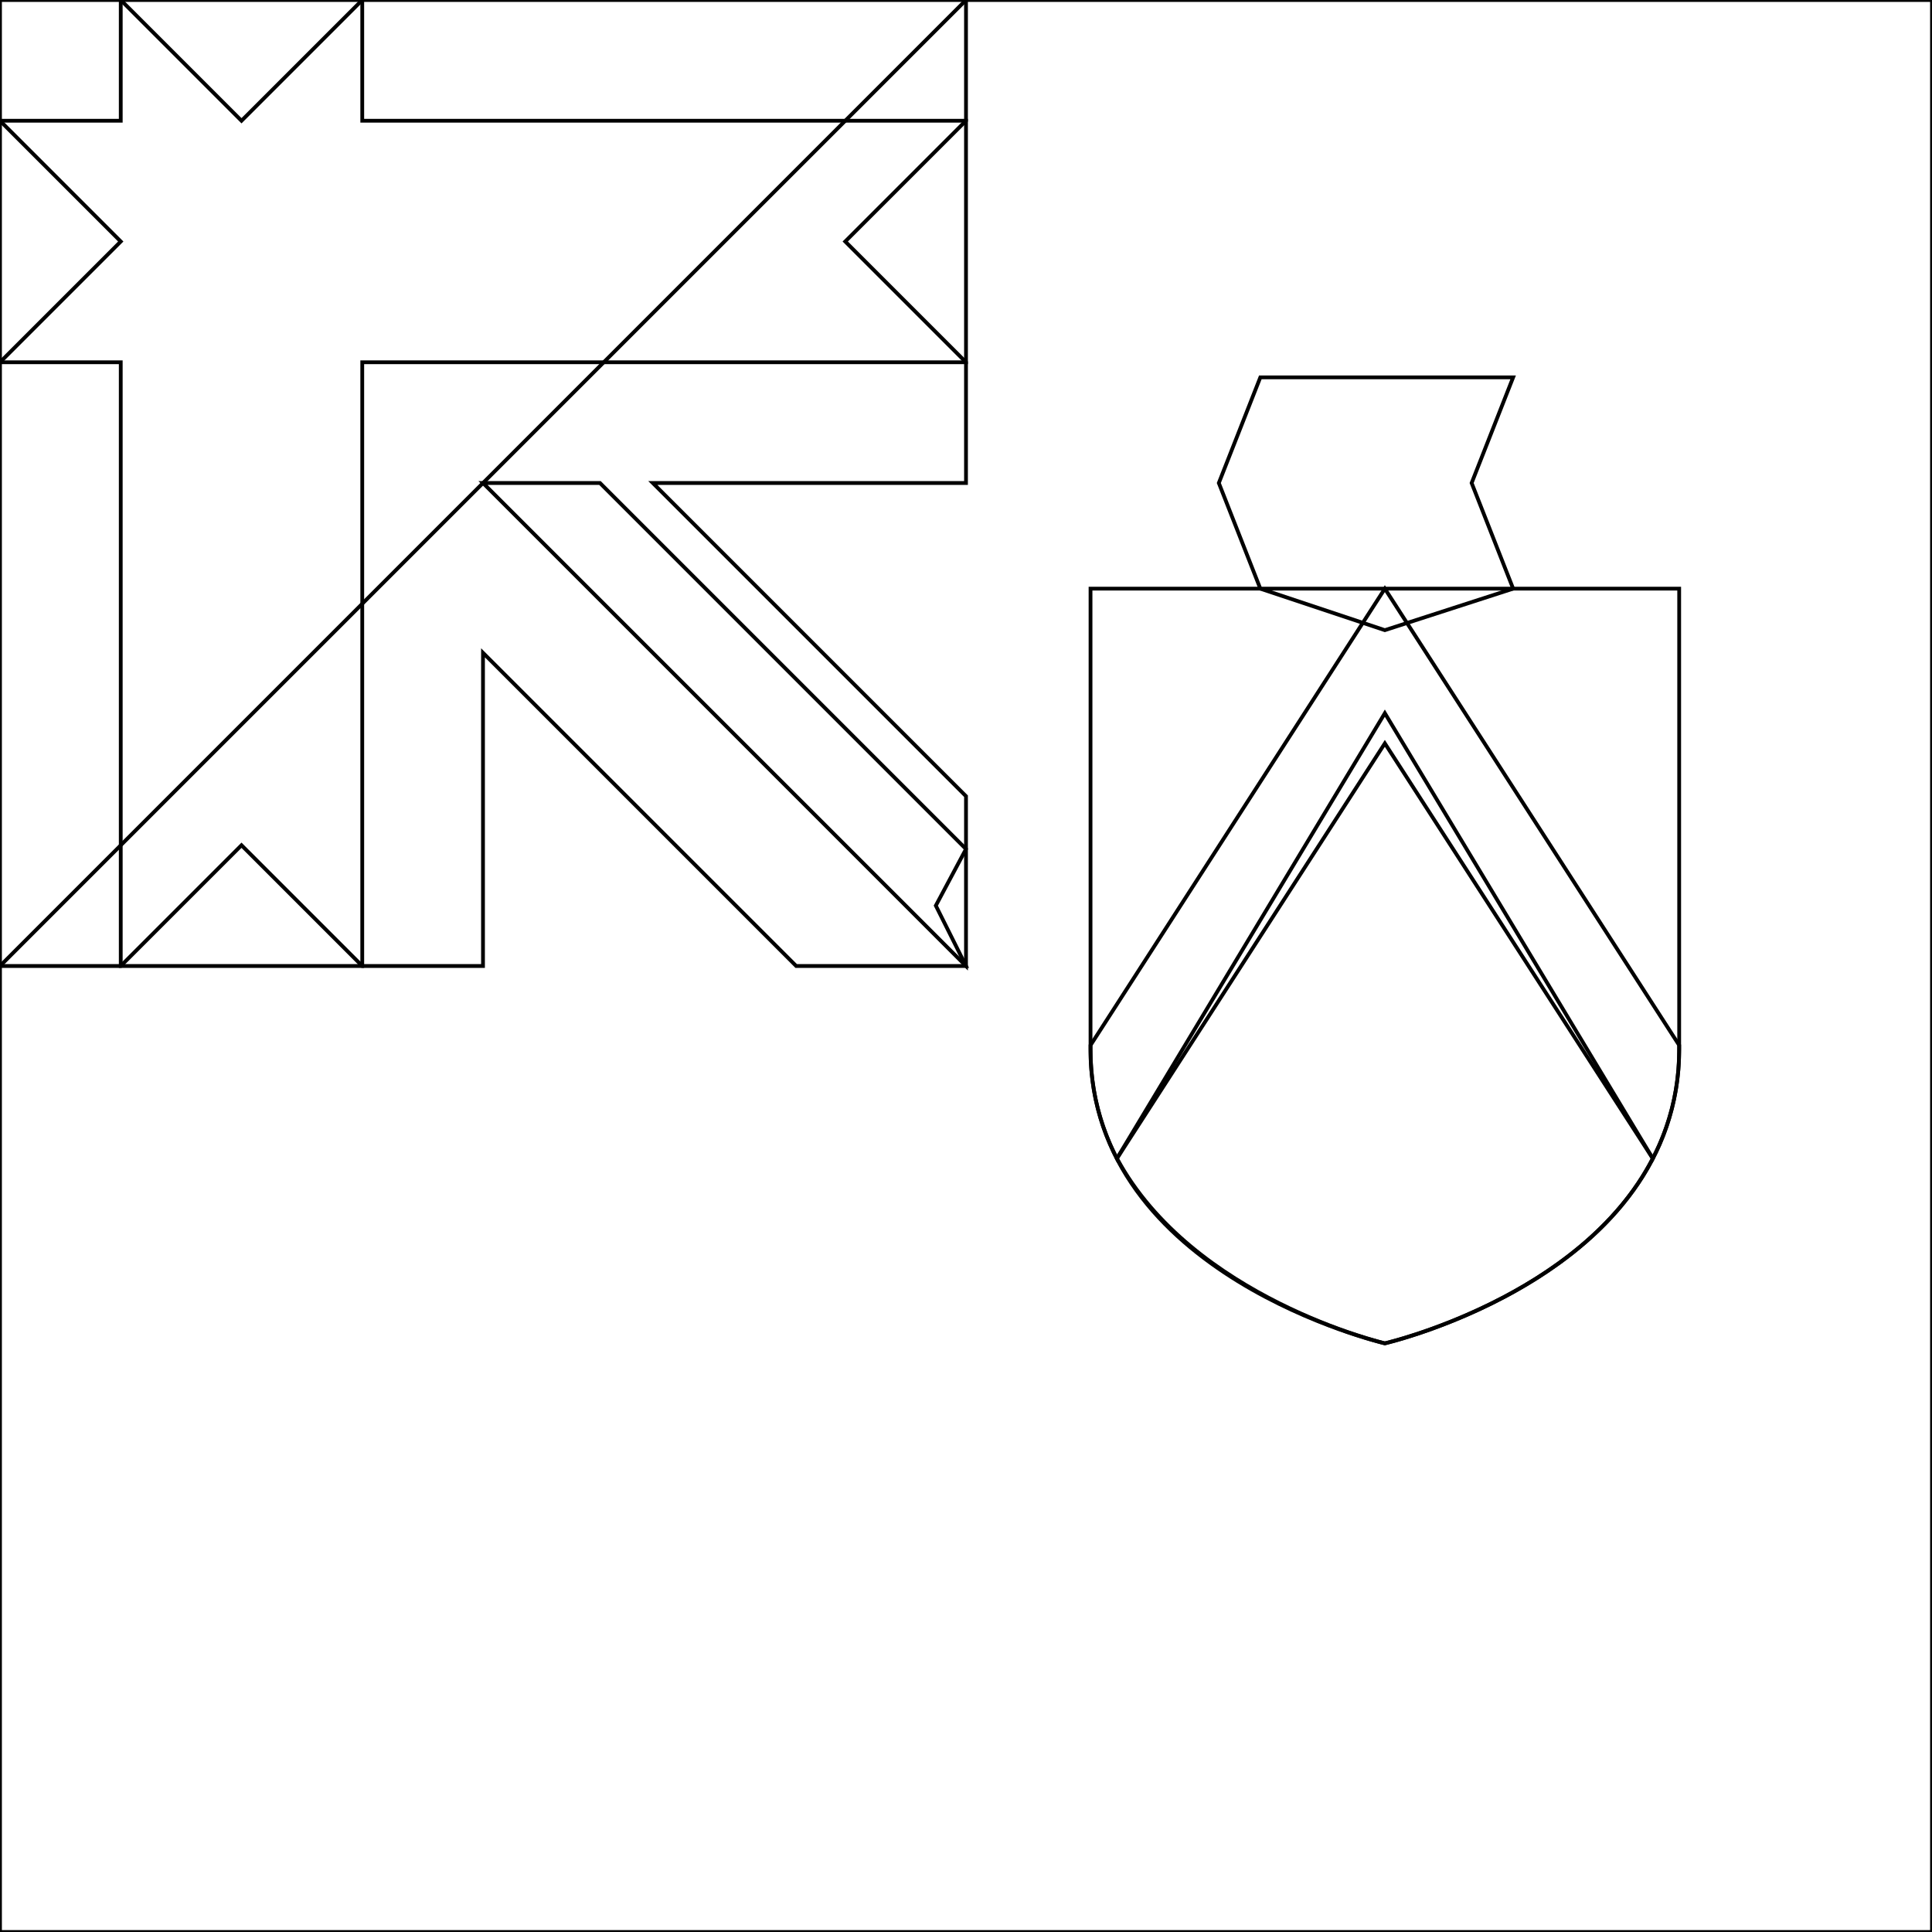 <svg xmlns="http://www.w3.org/2000/svg" width="512" height="512" viewBox="0 0 512 512">
  <mask id="a">
    <circle cx="256" cy="256" r="256" fill="#fff"/>
  </mask>
  <g>
    <path fill="none" d="M256 0h256v512H0V256Z" stroke="currentColor" stroke-width="1"/>
    <path fill="none" d="m401 156-34 11-33-11-11-28 11-28h67l-11 28Z" stroke="currentColor" stroke-width="1"/>
    <path fill="none" d="M289 156v122c0 60 78 78 78 78s78-18 78-78V156H289z" stroke="currentColor" stroke-width="1"/>
    <path fill="none" d="M296 307c20 37 71 49 71 49s52-12 71-49l-71-118-71 118z" stroke="currentColor" stroke-width="1"/>
    <path fill="none" d="m445 277-78-121-78 121v1a62 62 0 0 0 7 29l71-110 71 110a62 62 0 0 0 7-29z" stroke="currentColor" stroke-width="1"/>
    <path fill="none" d="M0 0v32l32 32L0 96v160h32l32-32 32 32h32v-83l83 83h45l-8-16 8-15v-14l-83-83h83V96l-32-32 32-32V0H96L64 32 32 0Z" stroke="currentColor" stroke-width="1"/>
    <path fill="none" d="M32 0v32H0v64h32v160h64V96h160V32H96V0Zm96 128 128 128v-31l-97-97z" stroke="currentColor" stroke-width="1"/>
  </g>
</svg>
